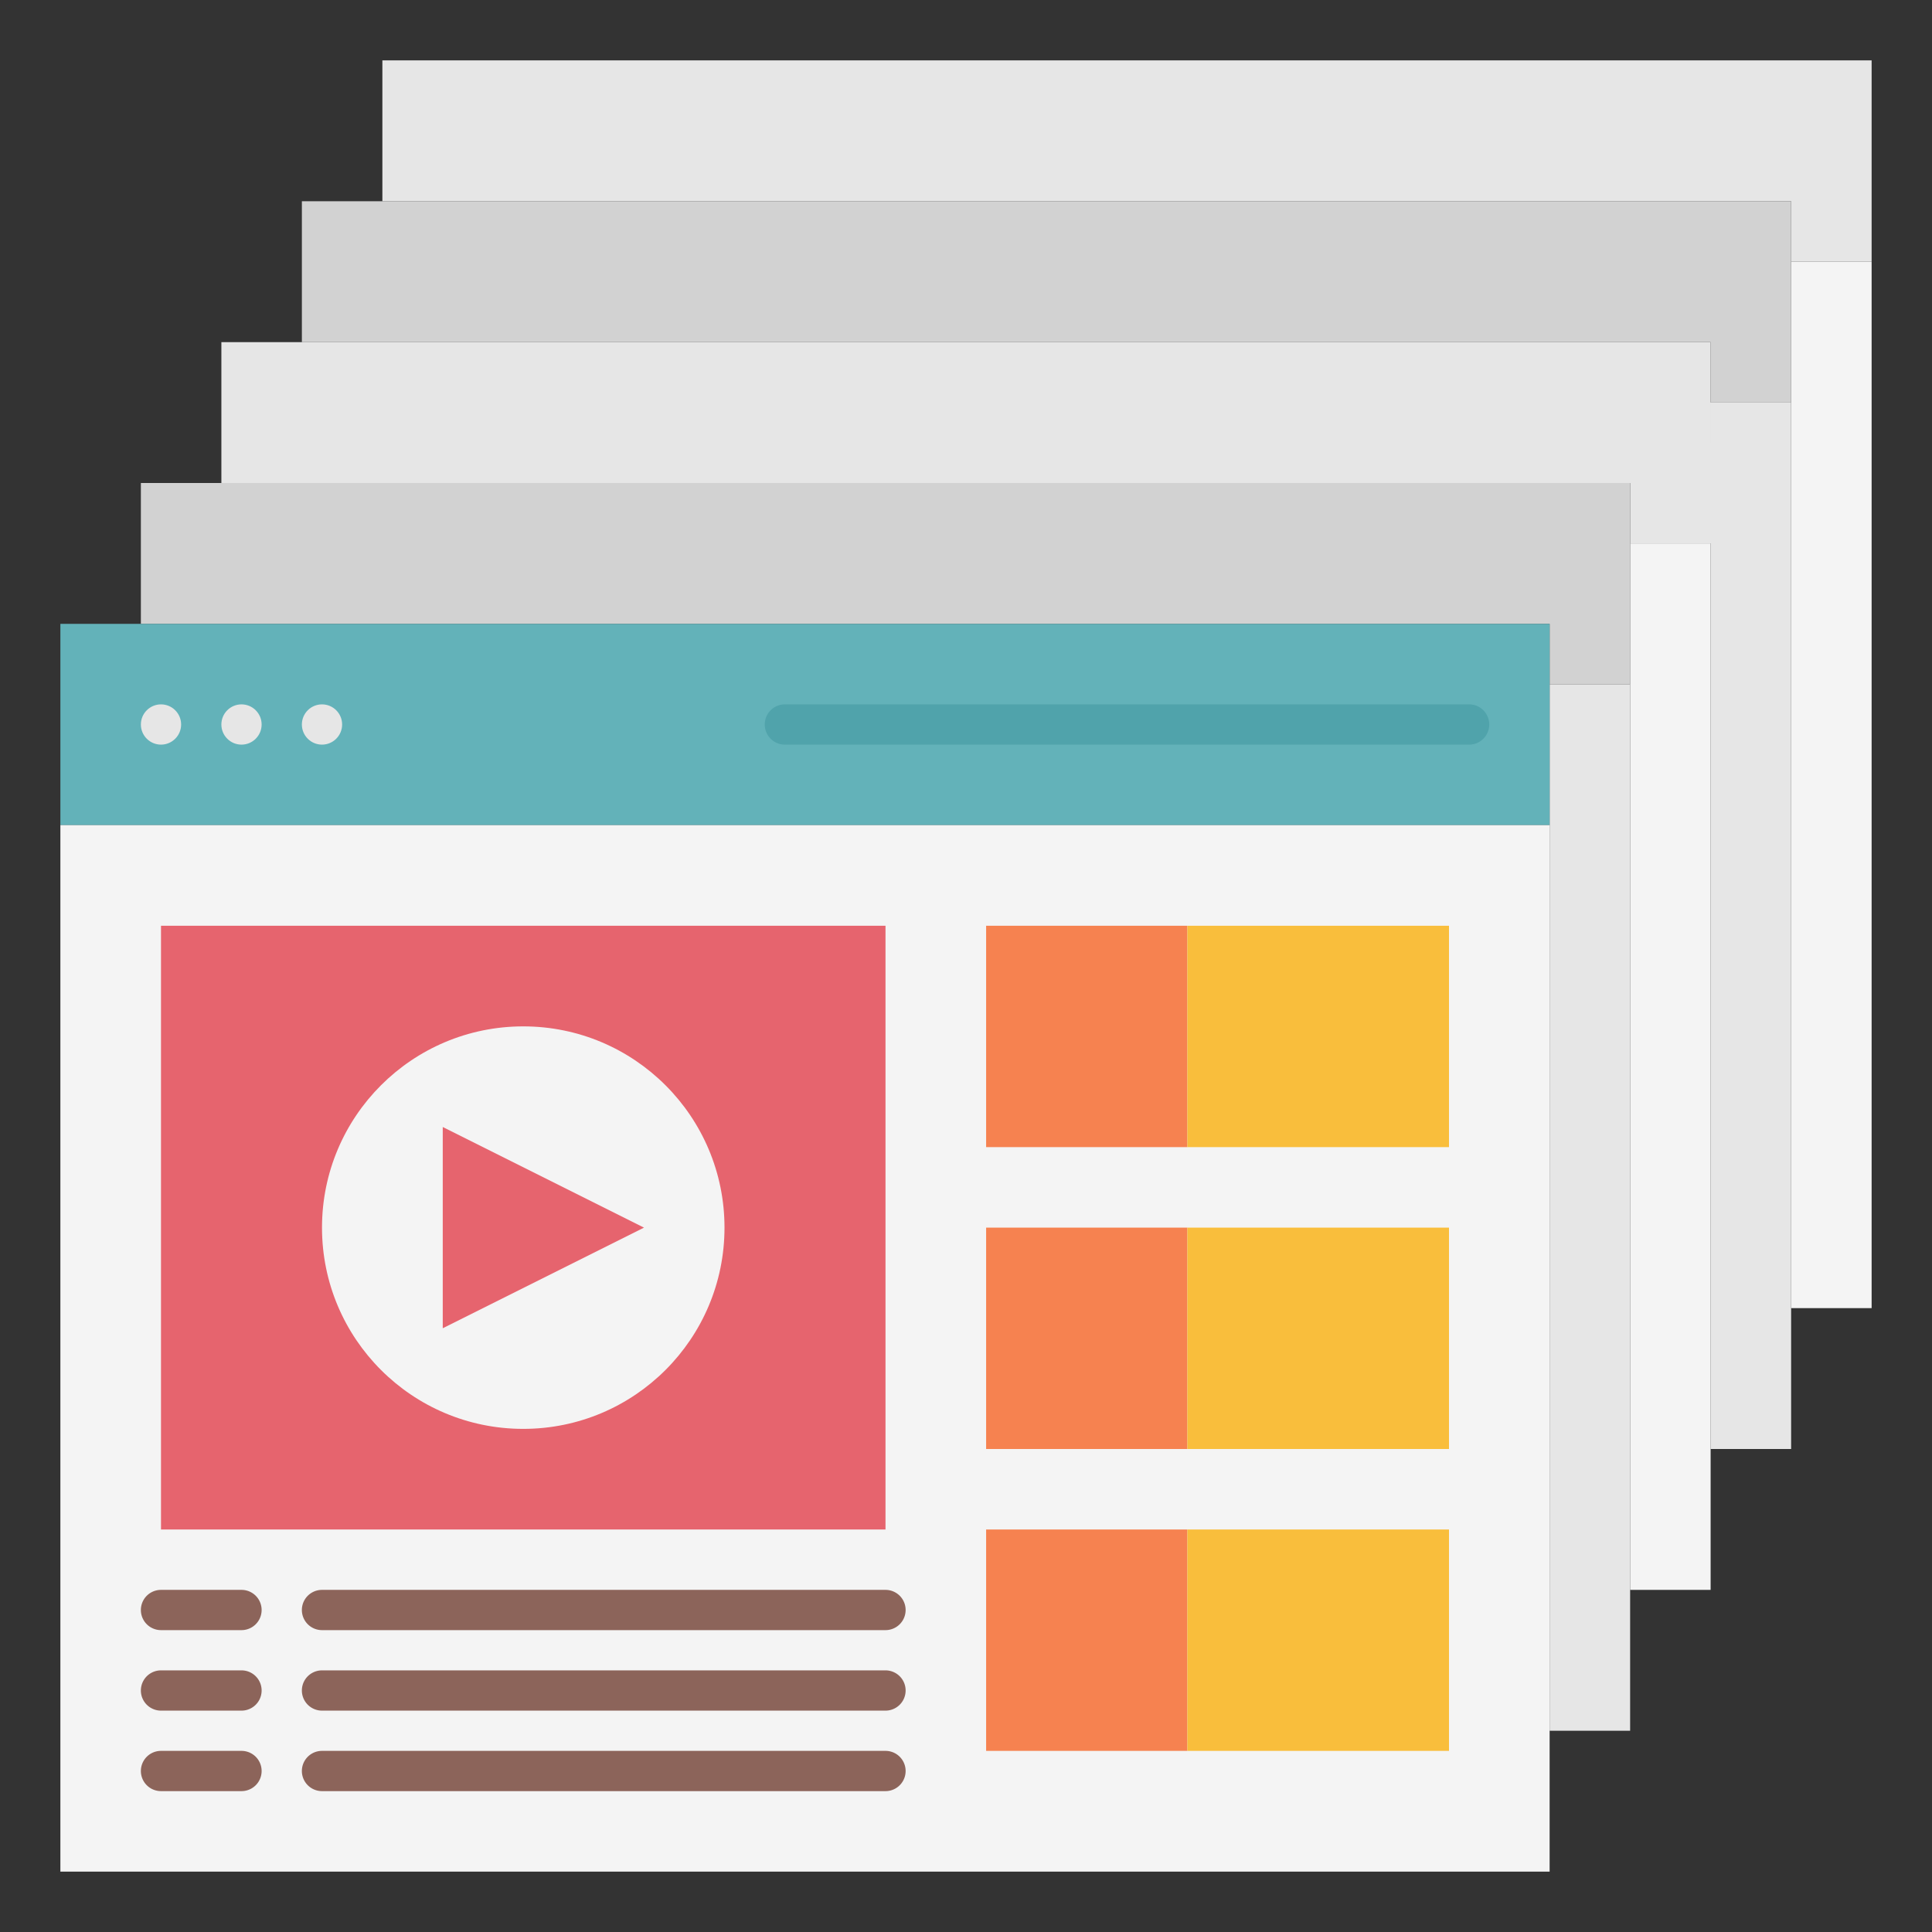 <svg height="512" viewBox="0 0 96 96" width="512" xmlns="http://www.w3.org/2000/svg">
  <rect x="0" y="0" width="96" height="96" fill="#333333" stroke="none"/>
  <path d="M93 13h-4v-3H19V3h74z" fill="#e6e6e6"/>
  <path d="M89 13h4v52h-4z" fill="#f4f4f4"/>
  <path d="M89 20h-4v-3H15v-7h74z" fill="#d2d2d2"/>
  <path d="M85 20h4v52h-4zM85 27h-4v-3H11v-7h74z" fill="#e6e6e6"/>
  <path d="M81 27h4v52h-4z" fill="#f4f4f4"/>
  <path d="M81 34h-4v-3H7v-7h74z" fill="#d2d2d2"/>
  <path d="M77 34h4v52h-4z" fill="#e6e6e6"/>
  <path d="M3 31h74v10H3z" fill="#63b2b9"/>
  <path d="M3 41h74v52H3z" fill="#f4f4f4"/>
  <path d="M8 46h36v30H8z" fill="#e6646e"/>
  <circle cx="26" cy="61" fill="#f4f4f4" r="10"/>
  <path d="M22 66V56l10 5z" fill="#e6646e"/>
  <path d="M49 46h10v11H49z" fill="#f68250"/>
  <path d="M59 46h13v11H59z" fill="#f9be3c"/>
  <path d="M49 61h10v11H49z" fill="#f68250"/>
  <path d="M59 61h13v11H59z" fill="#f9be3c"/>
  <path d="M49 76h10v11H49z" fill="#f68250"/>
  <path d="M59 76h13v11H59z" fill="#f9be3c"/>
  <path d="M73 37H39a1 1 0 110-2h34a1 1 0 110 2z" fill="#50a3ab"/>
  <circle cx="16" cy="36" fill="#e6e6e6" r="1"/>
  <circle cx="12" cy="36" fill="#e6e6e6" r="1"/>
  <circle cx="8" cy="36" fill="#e6e6e6" r="1"/>
  <g fill="#8c645a">
    <path d="M12 81H8a1 1 0 110-2h4a1 1 0 110 2zM44 81H16a1 1 0 110-2h28a1 1 0 110 2zM12 85H8a1 1 0 110-2h4a1 1 0 110 2zM44 85H16a1 1 0 110-2h28a1 1 0 110 2zM12 89H8a1 1 0 110-2h4a1 1 0 110 2zM44 89H16a1 1 0 110-2h28a1 1 0 110 2z"/>
  </g>
</svg>
